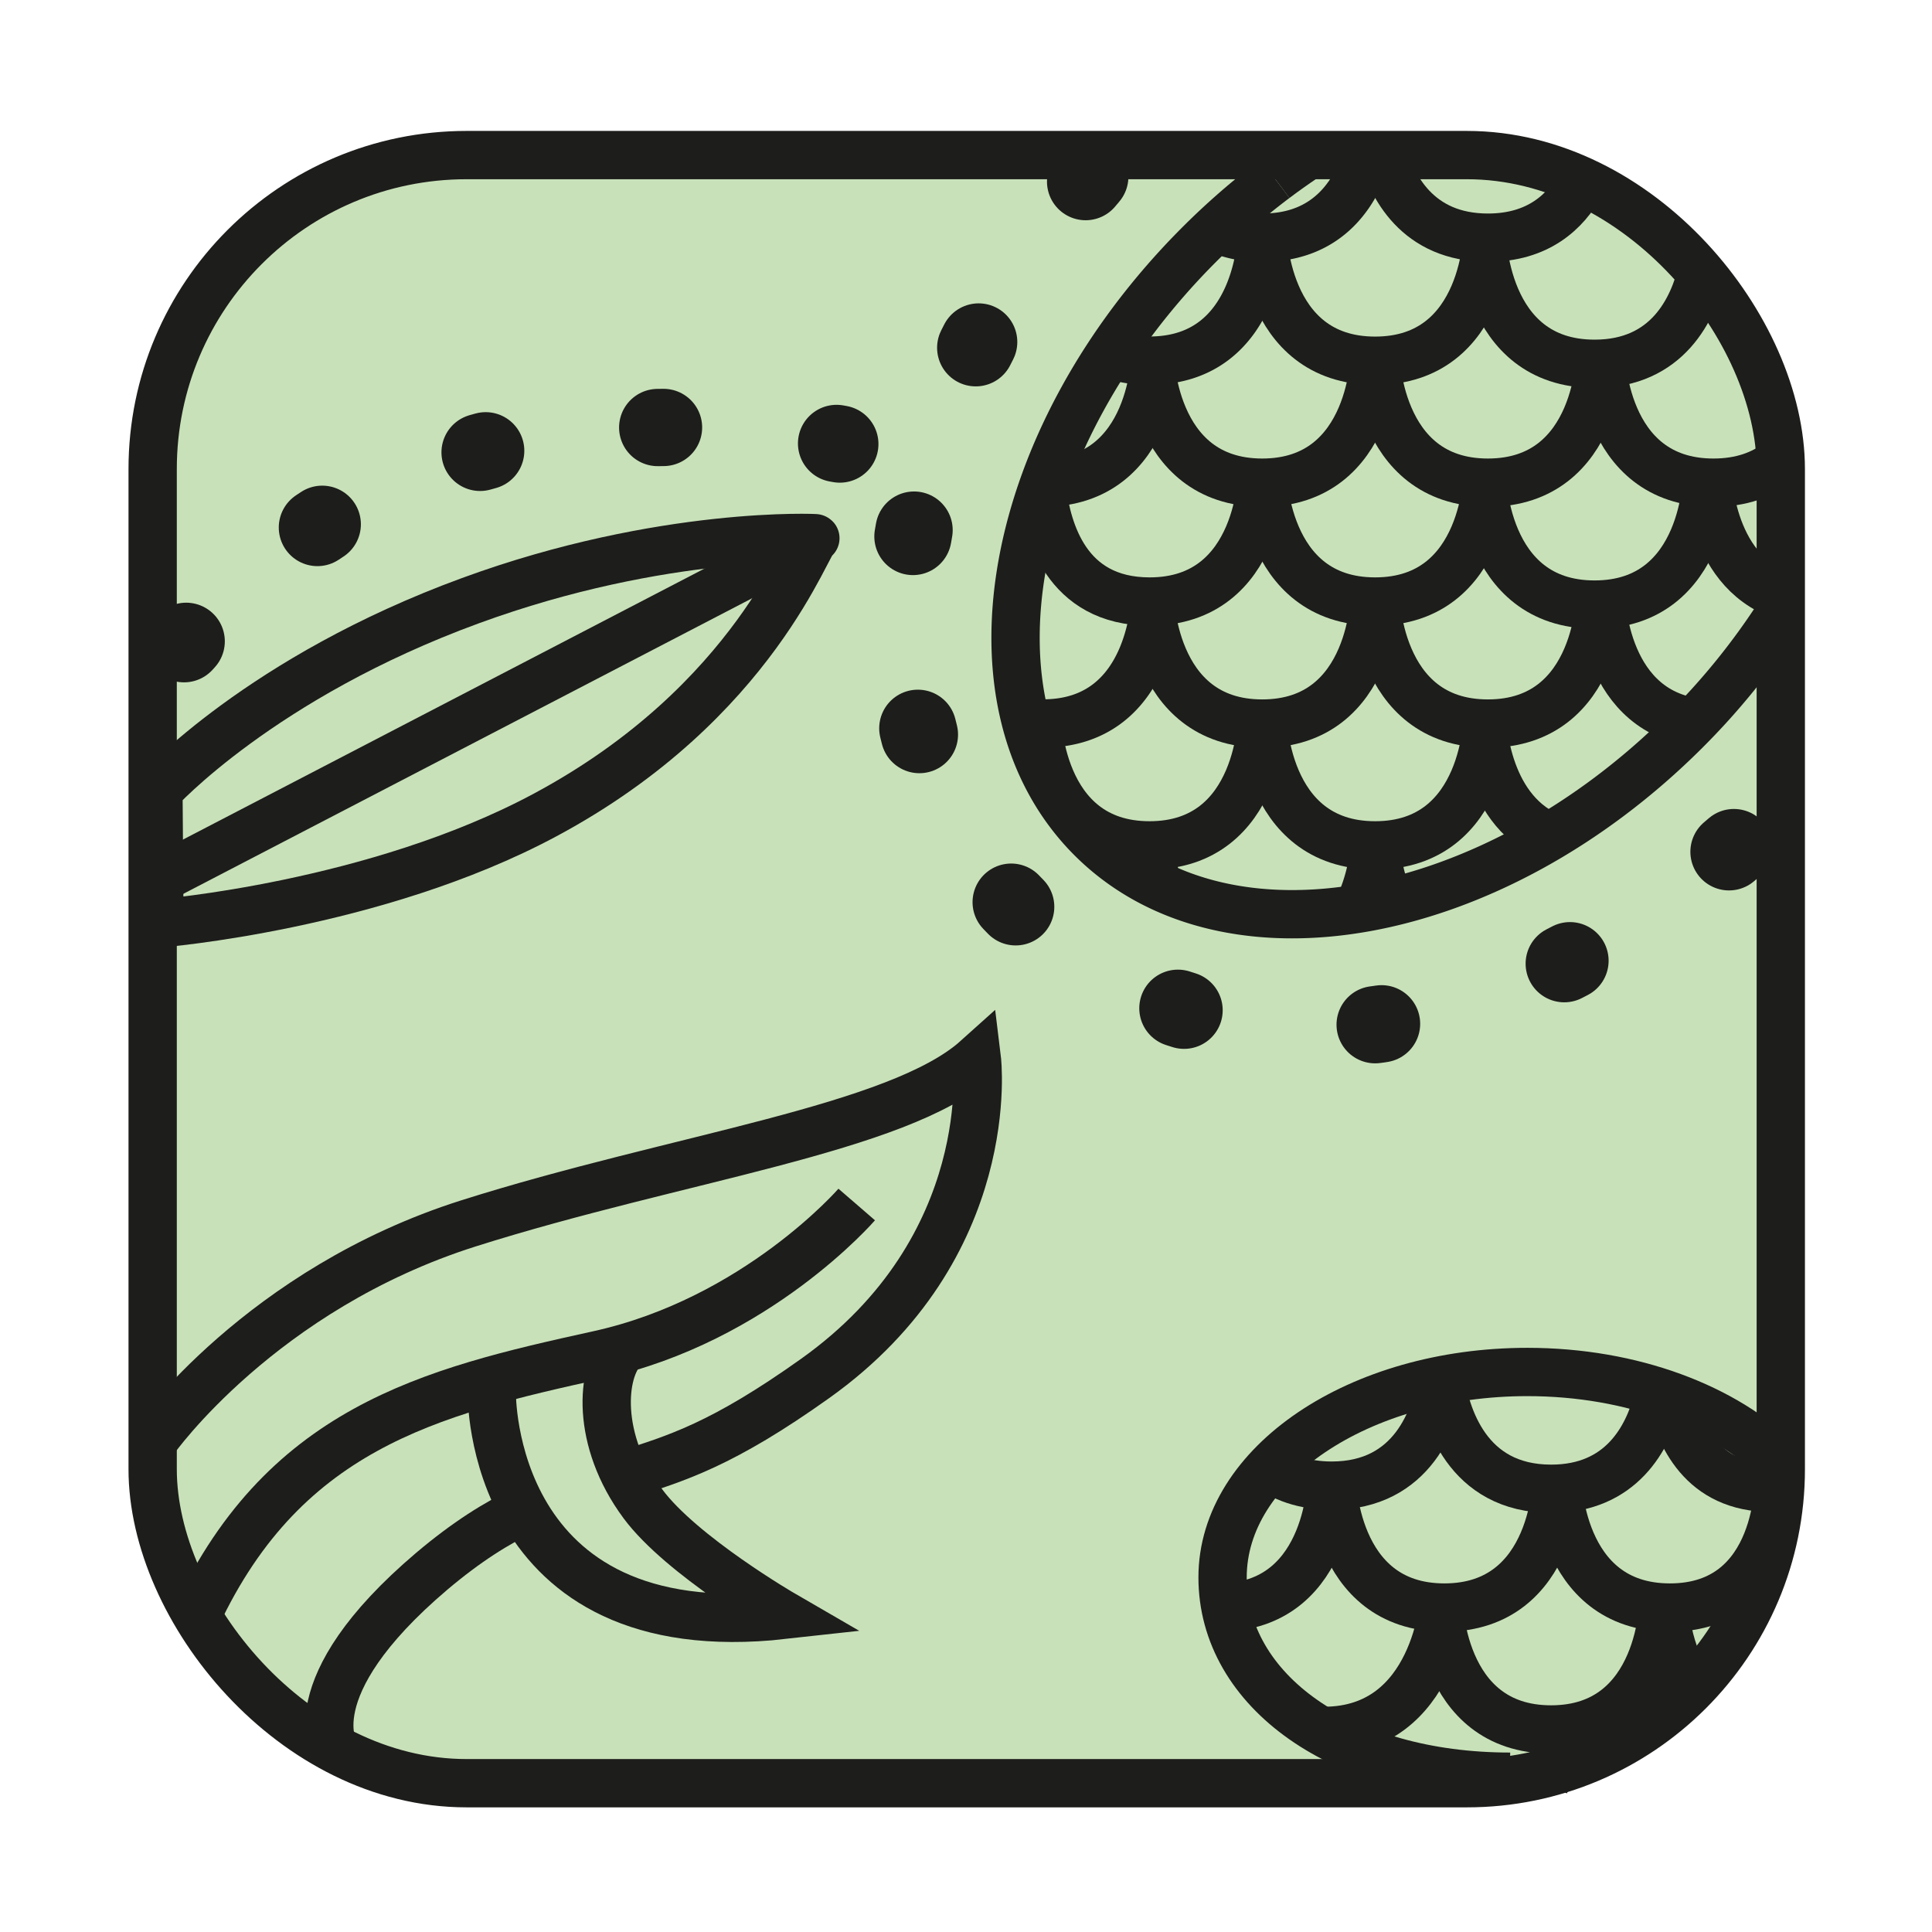 <svg id="Layer_1" data-name="Layer 1" xmlns="http://www.w3.org/2000/svg" viewBox="0 0 600 600"><defs><style>.cls-1{fill:#c8e1b9;}.cls-2,.cls-3,.cls-4,.cls-5{fill:none;stroke:#1d1d1b;stroke-miterlimit:10;}.cls-2{stroke-width:15px;}.cls-3,.cls-4,.cls-5{stroke-linecap:round;stroke-width:24px;}.cls-3{stroke-dasharray:2 60;}.cls-5{stroke-dasharray:1.8 54.07;}</style></defs><title>Symbols-tzolkine-normal</title><rect class="cls-1" x="46.61" y="46.61" width="506.79" height="506.79" rx="97.51"/><rect class="cls-2" x="47.41" y="48.16" width="505.63" height="505.63" rx="97.51"/><path class="cls-2" d="M552.73,190.62a217.07,217.07,0,0,1-29.3,36.26C463.27,287,380.7,302,339,260.33S312.3,136.07,372.46,75.91a222.36,222.36,0,0,1,23.48-20.42"/><path class="cls-3" d="M538.48,263.23C457.76,333.5,369.82,336,316.13,282.34,263,229.17,270.57,134.45,339.08,54.1"/><path class="cls-2" d="M395.94,55.49q4.55-3.42,9.18-6.52"/><path class="cls-2" d="M322,221.84s0,40.7,35,40.7,35-40.7,35-40.7"/><path class="cls-2" d="M392.06,221.84s0,40.7,35,40.7,35-40.7,35-40.7"/><path class="cls-2" d="M422,281.66a57.13,57.13,0,0,0,5.11-22"/><path class="cls-2" d="M357,259.7a58.13,58.13,0,0,0,2.76,16"/><path class="cls-2" d="M427.08,259.7A57.59,57.59,0,0,0,431.44,280"/><path class="cls-2" d="M356.75,273.81a57.72,57.72,0,0,0,2.18-14.11"/><path class="cls-2" d="M323.68,152.75c1.65,11.44,7.09,34.06,33.36,34.06,35,0,35-40.7,35-40.7"/><path class="cls-2" d="M392.06,146.11s0,40.7,35,40.7,35-40.7,35-40.7"/><path class="cls-2" d="M357,184s0,40.71,35,40.71,35-40.71,35-40.71"/><path class="cls-2" d="M427.08,184s0,40.71,35,40.71,35-40.71,35-40.71"/><path class="cls-2" d="M317.74,224.22a40.09,40.09,0,0,0,6.17.46c35,0,35-40.71,35-40.71"/><path class="cls-2" d="M460.21,221.84s0,26.87,18.79,36.94"/><path class="cls-2" d="M460.21,147.06s0,40.7,35,40.7,35-40.7,35-40.7"/><path class="cls-2" d="M530.26,146.11s0,30.72,23,38.78"/><path class="cls-2" d="M497.13,184s0,35.78,28.85,40.25"/><path class="cls-2" d="M340.8,108.28A33.83,33.83,0,0,0,357,112c35,0,35-40.7,35-40.7"/><path class="cls-2" d="M392.06,71.33s0,40.7,35,40.7,35-40.7,35-40.7"/><path class="cls-2" d="M357,109.19s0,40.71,35,40.71,35-40.71,35-40.71"/><path class="cls-2" d="M427.08,109.19s0,40.71,35,40.71,35-40.71,35-40.71"/><path class="cls-2" d="M323.91,149.9c35,0,35-40.71,35-40.71"/><path class="cls-2" d="M460.21,72.28s0,40.7,35,40.7c22.71,0,30.69-17.1,33.5-29.14"/><path class="cls-2" d="M497.13,109.19s0,40.71,35,40.71c8.75,0,15.32-2.55,20.25-6.36"/><path class="cls-2" d="M375.82,70.06a33.86,33.86,0,0,0,16.24,3.75c21.39,0,29.72-15.18,33-27"/><path class="cls-2" d="M428.93,46C432,57.91,440.21,73.81,462.1,73.81c15.5,0,24.14-8,28.95-16.85"/><path class="cls-2" d="M411.15,537.54c35,0,37.44-41.14,37.44-41.14"/><path class="cls-2" d="M479.73,554a48.45,48.45,0,0,0,3.88-19.75"/><path class="cls-2" d="M393.29,455c4.93,3.83,11.51,6.38,20.28,6.38,25.32,0,32.33-21.27,34.28-33.06"/><path class="cls-2" d="M380.65,499.19c32.92-1.6,32.92-40.65,32.92-40.65"/><path class="cls-2" d="M413.57,458.54s0,40.7,35,40.7,35-40.7,35-40.7"/><path class="cls-2" d="M516.74,496.4s0,14.61,7.53,26.32"/><path class="cls-2" d="M446.7,496.4s0,40.7,35,40.7,35-40.7,35-40.7"/><path class="cls-2" d="M447.24,428c1.65,11.45,8.21,34.35,34.48,34.35,21.83,0,30.06-15.82,33.15-27.74"/><path class="cls-2" d="M483.61,534.26a67.16,67.16,0,0,0,4.16,19.37"/><path class="cls-2" d="M518.59,433.55c3.08,11.93,9.74,28.52,31.63,28.52"/><path class="cls-2" d="M483.61,458.54s0,40.7,35,40.7,33.87-40.62,33.87-40.62"/><path class="cls-2" d="M163,468.85c-8.75,4.14-18,9.9-28.89,19.09-43,36.5-30,56-30,56"/><path class="cls-2" d="M48,447.07s33-46.72,97.56-67.16S279,350.72,303.37,328.82c0,0,7.17,58.39-50.22,99.27-28.7,20.44-43,24.89-60.17,30.18"/><path class="cls-2" d="M266.06,374.07S235,410,185.71,420.79c-52.14,11.46-98.7,22.75-126,84.07"/><path class="cls-2" d="M152.72,432.47s-1.19,79.28,90.64,69.06c0,0-31.73-18.38-43.68-34.48-14.73-19.85-13.05-41.14-6.09-48.21"/><path class="cls-2" d="M49.51,286.76l-.31-41.29s31.8-35.1,96.85-58.91c60-22,108.59-19.41,107.14-19.41-2.33,0-18.27,50.82-84,86C116.49,281.39,49.51,286.76,49.51,286.76Z"/><line class="cls-2" x1="253.19" y1="167.15" x2="46.78" y2="274.41"/><path class="cls-2" d="M469,551.77c-52.28,0-89.32-26.67-89.32-61.9s42.38-63.79,94.65-63.79c32.67,0,61.48,11.16,78.49,28.13"/><path class="cls-4" d="M260.81,137.9l-1-.18"/><path class="cls-5" d="M206.06,132.75c-44.27.14-88.55,12.18-129,47.47"/><path class="cls-4" d="M57.82,199.17l-.67.74"/></svg>